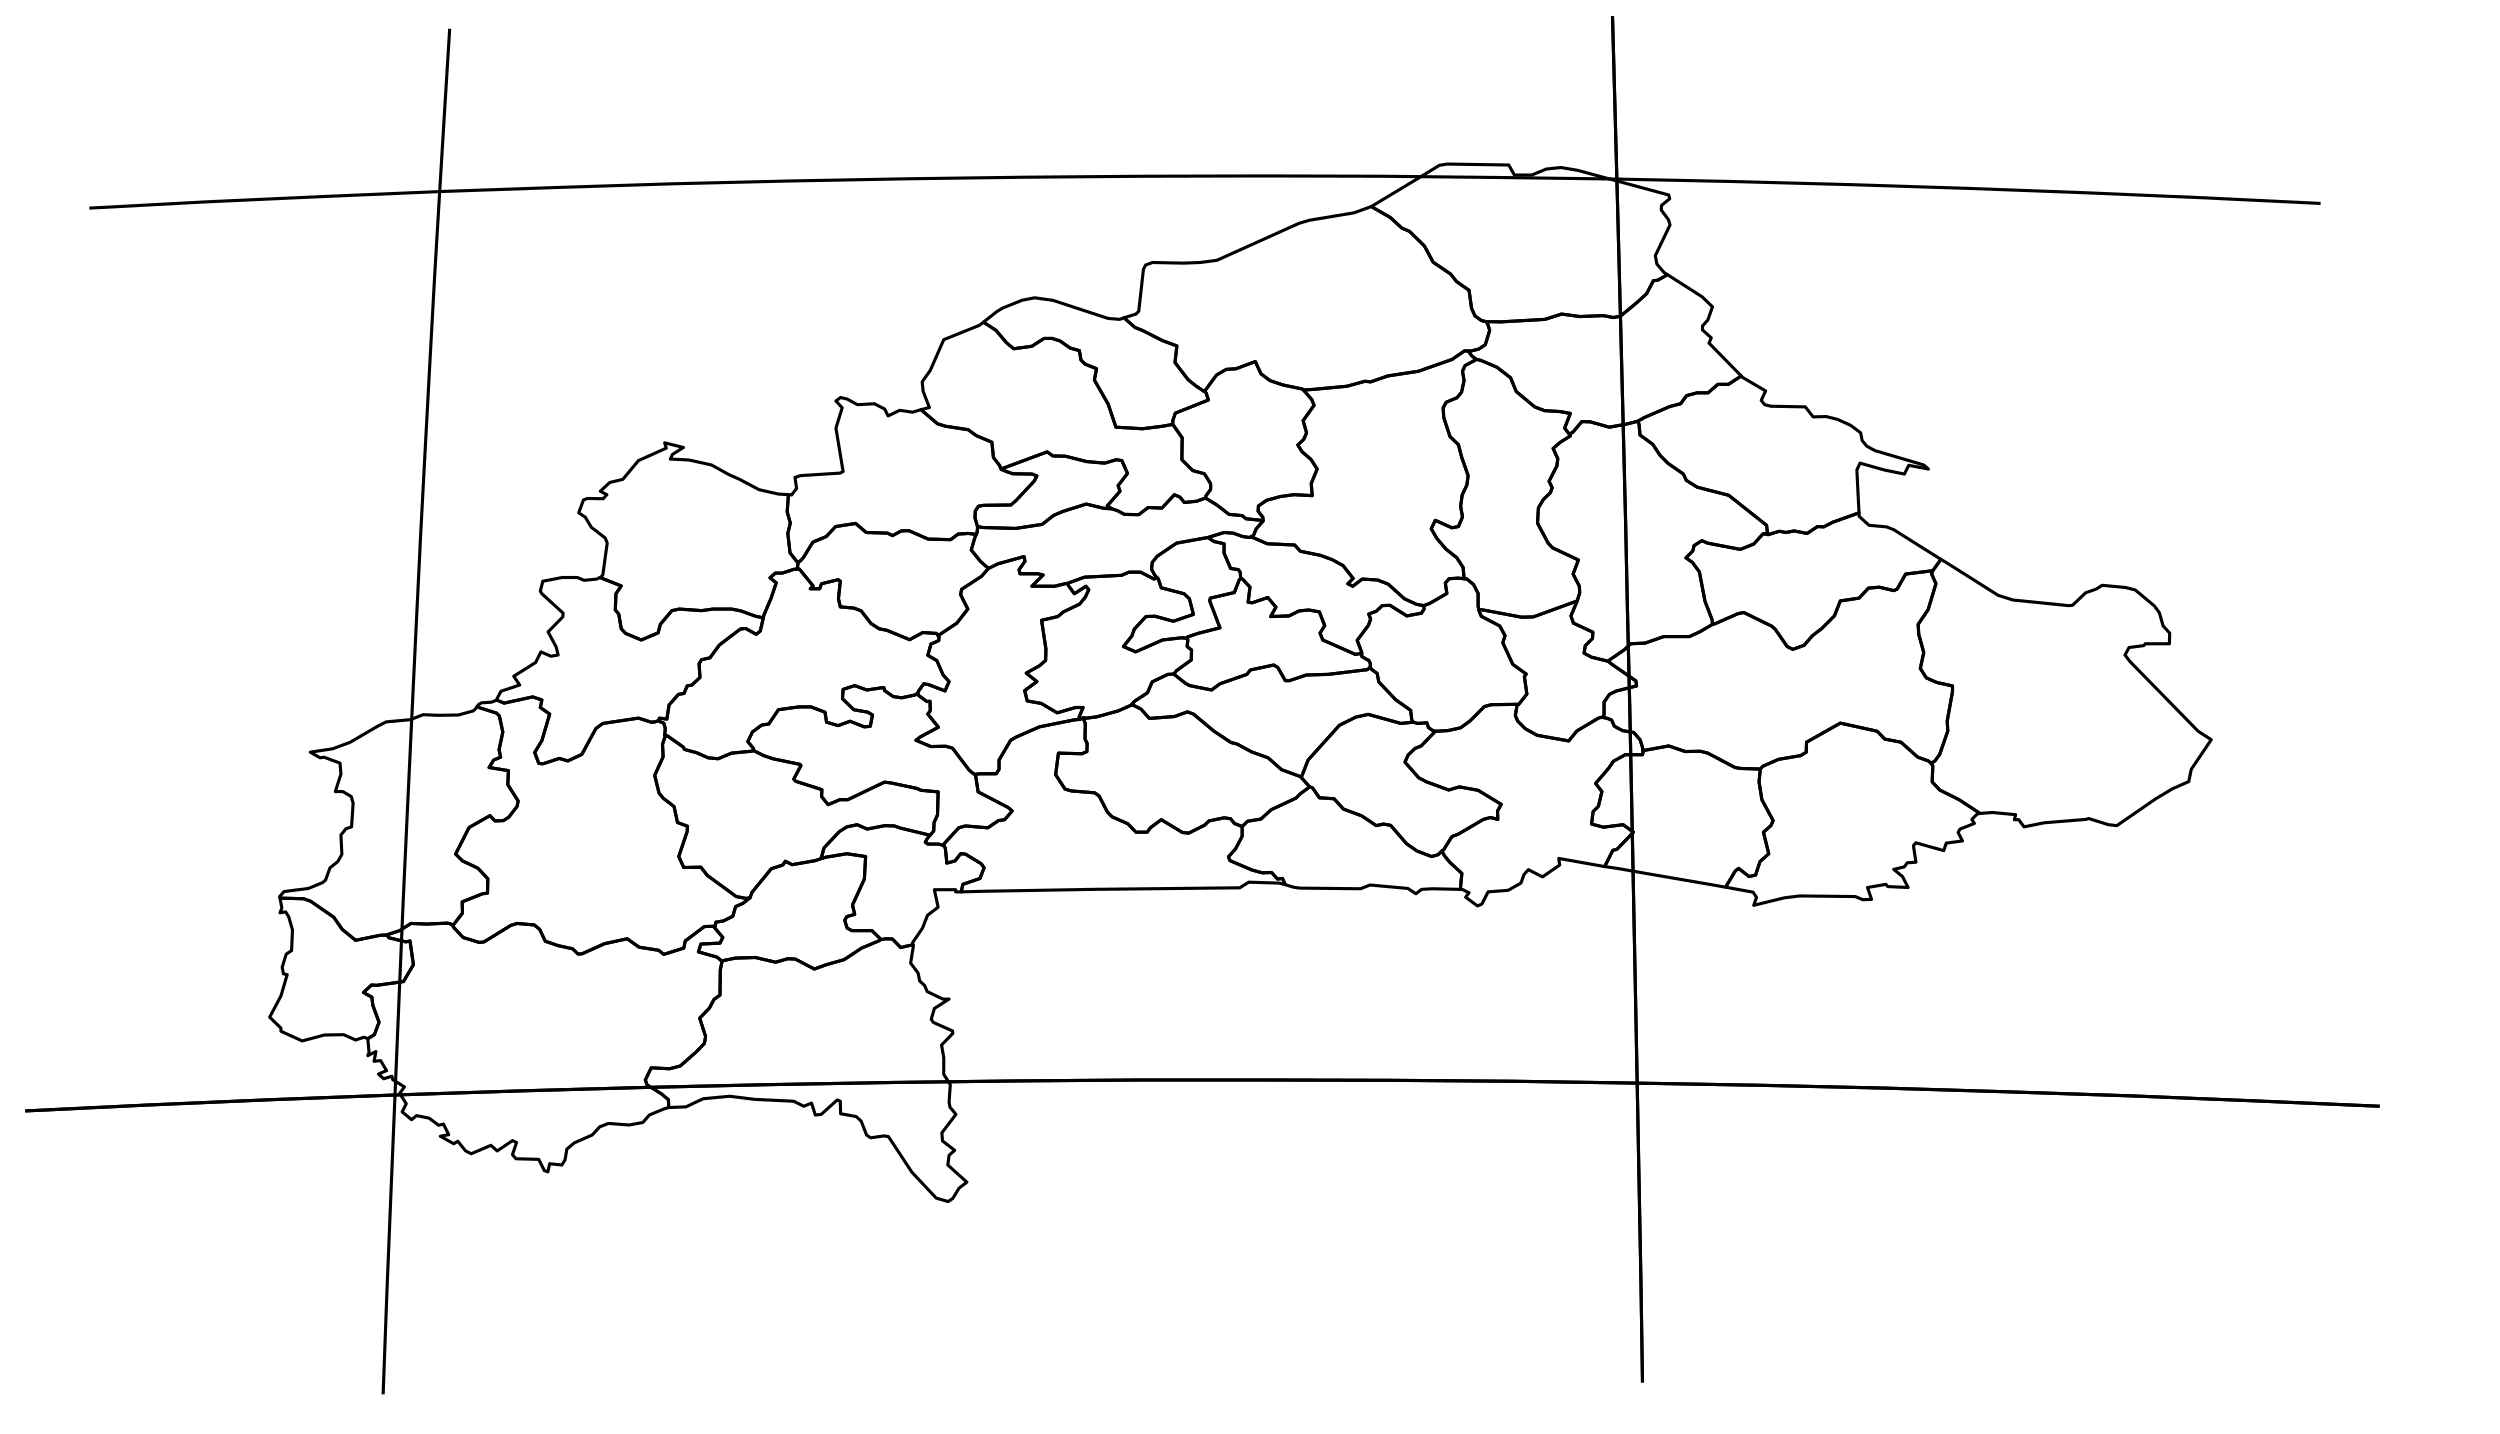 <?xml version="1.0" encoding="utf-8"?><!DOCTYPE svg  PUBLIC '-//W3C//DTD SVG 1.1//EN'  'http://www.w3.org/Graphics/SVG/1.1/DTD/svg11.dtd'><svg enable_background="new 0 0 800 459" height="459px" pretty_print="False" style="stroke-linejoin: round; stroke:#000; fill: none;" version="1.1" viewBox="0 0 800 459" width="800px" xmlns="http://www.w3.org/2000/svg" xmlns:xlink="http://www.w3.org/1999/xlink"><defs><style type="text/css"><![CDATA[path { fill-rule: evenodd; }]]></style></defs><g class="" id="bfa"><path d="M563.3,246.1L562.9,250.2L563.8,255.9L567.4,262.6L566.7,264.2L564.3,266.3L566.0,273.2L563.2,275.7L561.8,280.0L559.7,280.5L556.4,277.9L555.3,278.7L552.2,283.9L561.0,285.5L562.1,287.2L561.2,289.7L571.0,287.3L575.9,286.7L593.7,286.9L596.1,287.9L598.9,287.8L597.6,284.0L603.5,283.0L604.1,283.7L610.6,284.0L608.8,280.5L606.0,278.2L609.4,277.4L610.3,276.1L613.1,275.9L612.3,270.6L613.1,269.7L622.0,272.2L622.8,269.8L628.0,269.1L626.6,266.4L627.2,265.3L631.8,263.5L631.0,262.2L632.7,260.5L633.6,260.3L626.9,255.9L620.7,252.8L618.3,250.2L618.5,245.1L617.9,244.2L617.1,243.5L613.7,242.3L608.3,237.5L603.1,236.5L600.7,234.0L588.9,231.4L578.1,237.5L578.0,240.7L576.2,241.8L569.1,243.0L564.1,245.2L563.3,246.1Z " data-name="Kompienga"/><path d="M619.1,243.6L620.7,241.4L623.3,233.9L623.1,230.8L624.8,221.3L624.8,219.5L619.8,218.4L616.4,216.9L614.5,213.9L615.6,208.8L614.0,203.0L613.8,199.8L617.0,195.1L619.5,186.8L618.1,183.6L618.5,182.6L617.9,182.7L609.8,183.7L607.1,188.5L606.0,189.0L601.4,187.9L597.9,188.2L594.9,191.4L588.9,192.3L587.0,197.1L583.0,201.1L580.0,203.4L577.3,206.5L573.7,207.8L571.9,206.9L568.1,201.4L567.0,200.4L558.0,196.0L556.1,196.4L548.8,199.6L548.0,199.8L543.9,202.2L540.6,203.7L532.4,203.7L526.4,205.8L521.8,206.0L519.7,208.0L515.3,211.0L514.6,211.6L515.7,212.5L523.5,217.9L523.7,219.5L517.3,221.1L515.0,222.2L513.3,224.7L513.3,228.6L513.0,229.6L514.1,229.8L515.7,230.4L516.6,232.4L519.2,233.8L522.8,234.4L524.8,236.7L525.6,239.1L525.7,240.0L526.3,240.1L534.0,238.7L539.3,240.5L544.1,240.4L546.5,241.0L555.2,245.6L556.9,245.9L563.3,246.1L564.1,245.2L569.1,243.0L576.2,241.8L578.0,240.7L578.1,237.5L588.9,231.4L600.7,234.0L603.1,236.5L608.3,237.5L613.7,242.3L617.1,243.5L617.9,244.2L619.1,243.6Z " data-name="Gourma"/><path d="M158.8,224.1L157.3,224.7L154.1,224.9L153.2,225.4L152.6,226.2L158.9,228.2L159.8,229.1L160.9,234.3L159.7,239.9L160.2,242.3L158.0,243.2L156.5,245.6L162.7,246.6L162.5,251.1L165.8,256.3L165.5,258.0L162.8,261.5L161.1,262.6L158.4,262.7L156.8,261.0L150.1,264.8L145.8,273.3L148.0,275.5L152.9,277.8L156.1,281.2L156.0,285.8L154.4,286.0L147.9,288.6L148.0,292.2L145.2,295.8L144.8,296.1L145.3,296.9L148.2,300.0L153.4,301.6L154.9,301.4L163.5,296.1L165.5,295.5L171.0,296.0L172.7,297.4L174.5,301.2L178.6,302.6L183.2,303.6L185.0,305.3L186.3,305.2L193.4,302.0L200.7,300.4L204.5,303.1L210.8,304.1L212.4,305.4L218.8,303.4L219.3,301.1L225.4,296.5L228.8,296.4L229.1,295.1L231.5,294.7L234.5,293.2L235.4,290.1L237.7,289.1L240.0,287.3L238.8,287.5L235.6,286.9L226.3,280.1L224.3,277.5L218.8,277.6L217.2,274.1L219.9,266.1L220.0,264.4L216.8,263.2L215.7,258.1L212.2,255.4L210.9,253.8L209.5,248.1L212.2,242.2L212.0,238.2L212.6,236.4L213.1,235.3L212.7,235.4L212.9,233.1L212.4,231.4L211.1,230.9L210.8,230.6L209.6,231.0L208.4,231.1L204.3,229.8L192.9,231.5L190.7,233.1L186.2,241.4L181.7,243.5L179.0,242.7L173.8,244.4L172.4,244.3L171.1,240.8L173.4,237.0L175.9,228.5L172.9,226.4L173.4,224.0L170.5,223.0L161.3,225.0L158.9,224.0L158.8,224.1Z " data-name="Houet"/><path d="M152.1,226.9L151.4,227.5L146.7,228.8L140.3,228.9L135.4,228.7L131.3,230.3L123.6,231.0L121.0,232.3L112.1,237.5L106.5,239.6L99.3,240.7L102.4,242.5L103.7,242.3L108.8,244.2L109.1,247.7L107.3,253.3L109.7,253.3L112.4,254.9L113.0,257.0L112.5,264.6L110.7,265.2L109.1,267.2L109.4,273.4L108.1,275.7L105.6,277.7L104.2,281.6L103.3,282.4L98.7,284.3L90.9,285.3L89.5,286.9L89.6,287.4L97.2,287.6L99.4,288.4L106.8,293.5L109.5,297.4L113.8,300.9L121.6,299.3L123.7,299.2L127.9,297.8L131.5,295.5L136.5,295.7L143.2,295.4L144.3,295.7L144.8,296.1L145.2,295.8L148.0,292.2L147.9,288.6L154.4,286.0L156.0,285.8L156.1,281.2L152.9,277.8L148.0,275.5L145.8,273.3L150.1,264.8L156.8,261.0L158.4,262.7L161.1,262.6L162.8,261.5L165.5,258.0L165.8,256.3L162.5,251.1L162.7,246.6L156.5,245.6L158.0,243.2L160.2,242.3L159.7,239.9L160.9,234.3L159.8,229.1L158.9,228.2L152.6,226.2L152.1,226.9Z " data-name="Kénédougou"/><path d="M158.9,224.0L161.3,225.0L170.5,223.0L173.4,224.0L172.9,226.4L175.9,228.5L173.4,237.0L171.1,240.8L172.4,244.3L173.8,244.4L179.0,242.7L181.7,243.5L186.2,241.4L190.7,233.1L192.9,231.5L204.3,229.8L208.4,231.1L209.6,231.0L210.8,230.6L211.0,229.8L213.4,230.1L214.1,225.6L217.1,222.2L218.9,221.9L219.9,219.5L221.4,219.2L224.0,216.8L223.7,212.4L224.5,211.1L227.2,210.5L230.2,206.4L236.9,201.3L238.6,201.1L242.0,203.0L243.3,201.9L244.1,198.4L244.2,197.7L241.8,197.2L237.1,195.5L234.1,194.9L228.2,194.9L224.4,195.4L217.4,194.9L215.0,195.4L211.3,199.8L210.6,202.5L205.2,204.8L200.2,202.7L198.8,201.2L198.0,196.5L196.9,195.2L197.1,190.0L198.8,187.5L192.0,184.8L191.0,185.3L186.9,185.7L184.8,184.8L179.9,184.8L173.7,186.0L172.9,189.2L173.5,190.1L180.2,196.2L180.1,197.4L175.4,202.2L178.0,207.1L178.6,209.6L176.3,210.0L173.1,208.6L171.4,212.0L164.4,216.4L166.3,219.2L160.3,221.2L159.2,223.3L158.9,224.0Z " data-name="Banwa"/><path d="M192.0,184.8L198.8,187.5L197.1,190.0L196.9,195.2L198.0,196.5L198.8,201.2L200.2,202.7L205.2,204.8L210.6,202.5L211.3,199.8L215.0,195.4L217.4,194.9L224.4,195.4L228.2,194.9L234.1,194.9L237.1,195.5L241.8,197.2L244.2,197.7L244.5,196.7L246.8,191.3L248.4,186.5L246.4,184.9L248.1,183.4L250.3,183.4L254.0,182.2L255.1,182.1L255.4,180.0L254.9,179.6L252.8,176.9L252.1,170.7L252.9,167.4L251.9,163.8L252.3,158.3L249.1,158.1L242.9,156.7L236.7,153.4L233.3,151.9L227.7,148.8L220.5,147.2L214.5,146.9L215.2,145.4L218.7,143.2L212.7,141.7L213.2,143.4L204.3,147.4L199.3,153.4L195.1,154.4L192.1,157.2L194.2,158.3L193.0,159.6L188.0,159.5L186.7,160.0L185.2,164.1L187.3,165.5L189.2,168.7L193.7,172.2L194.3,173.8L192.9,184.0L192.1,184.8L192.0,184.8Z " data-name="Kossi"/><path d="M241.2,240.2L244.4,241.8L247.3,242.8L256.0,244.6L256.3,245.0L254.0,249.3L254.6,250.0L263.0,252.7L262.9,254.9L265.0,257.5L268.7,255.9L271.3,255.9L283.0,250.3L284.9,250.5L293.4,252.3L294.7,252.9L300.2,253.4L300.0,260.8L298.9,263.2L298.8,265.9L297.6,267.3L296.8,268.2L296.1,269.5L296.9,270.1L300.3,270.1L301.9,270.5L302.2,269.9L306.8,264.9L308.9,264.3L316.1,264.9L319.5,262.6L321.5,262.3L323.9,259.5L322.6,258.4L313.0,253.4L312.2,248.2L312.0,247.8L311.5,247.6L310.1,246.4L304.8,239.4L302.6,238.8L297.9,238.9L293.1,236.9L294.5,235.8L300.3,232.7L296.9,228.5L297.7,227.4L297.6,224.4L296.6,224.5L293.9,222.5L293.7,221.8L292.8,222.4L288.5,223.3L285.8,222.9L283.1,221.0L282.8,220.0L277.4,220.8L273.5,219.4L269.8,220.6L269.6,223.6L273.2,227.1L277.7,227.9L279.2,228.8L278.5,232.4L276.6,232.6L272.0,230.8L268.2,232.2L264.5,231.1L264.0,227.9L259.5,226.2L255.7,226.2L249.1,227.1L246.0,231.7L243.8,232.0L240.8,234.2L239.3,237.3L241.1,239.5L241.2,240.2Z " data-name="Balé"/><path d="M255.1,182.1L254.0,182.2L250.3,183.4L248.1,183.4L246.4,184.9L248.4,186.5L246.8,191.3L244.5,196.7L244.2,197.7L244.1,198.4L243.3,201.9L242.0,203.0L238.6,201.1L236.9,201.3L230.2,206.4L227.2,210.5L224.5,211.1L223.7,212.4L224.0,216.8L221.4,219.2L219.9,219.5L218.9,221.9L217.1,222.2L214.1,225.6L213.4,230.1L211.0,229.8L210.8,230.6L211.1,230.9L212.4,231.4L212.9,233.1L212.7,235.4L213.1,235.3L213.6,235.5L218.7,239.1L219.0,239.8L223.0,240.9L226.6,242.5L229.8,242.8L234.1,241.0L240.4,240.4L241.2,240.2L241.1,239.5L239.3,237.3L240.8,234.2L243.8,232.0L246.0,231.7L249.1,227.1L255.7,226.2L259.5,226.2L264.0,227.9L264.5,231.1L268.2,232.2L272.0,230.8L276.6,232.6L278.5,232.4L279.2,228.8L277.7,227.9L273.2,227.1L269.6,223.6L269.8,220.6L273.5,219.4L277.4,220.8L282.8,220.0L283.1,221.0L285.8,222.9L288.5,223.3L292.8,222.4L293.7,221.8L293.9,221.2L295.6,218.8L297.2,219.1L302.4,221.1L303.7,218.1L301.8,216.0L299.8,211.4L296.9,209.7L297.9,206.1L300.4,205.0L300.5,203.9L300.2,203.4L299.7,202.7L295.3,202.4L291.1,204.7L283.8,201.7L281.3,201.2L278.7,199.5L275.6,195.5L273.3,194.6L268.9,194.2L268.3,191.6L268.9,186.0L268.2,185.5L262.9,186.8L262.3,188.4L259.3,188.4L260.2,187.5L255.8,182.1L255.1,182.1Z " data-name="Mou Houn"/><path d="M438.8,66.1L444.9,69.6L448.6,73.0L451.0,74.0L455.8,78.7L458.6,83.9L464.2,87.7L466.1,90.1L470.1,92.9L470.9,98.7L472.0,101.1L474.1,102.6L475.5,102.9L480.3,103.0L494.4,102.2L499.7,100.5L505.6,101.3L513.0,101.0L516.3,101.6L518.5,101.2L523.6,97.0L526.9,94.0L529.1,89.8L530.4,89.7L533.6,87.9L532.5,87.2L530.2,84.5L529.7,81.8L534.4,72.0L533.9,70.3L531.6,67.2L531.7,65.7L534.3,63.6L534.0,62.4L504.8,54.5L499.5,53.6L494.8,54.1L490.2,56.0L484.6,56.0L482.8,52.8L463.1,52.5L460.6,52.9L454.4,56.7L438.8,66.1Z " data-name="Oudalan"/><path d="M474.1,102.6L472.0,101.1L470.9,98.7L470.1,92.9L466.1,90.1L464.2,87.7L458.6,83.9L455.8,78.7L451.0,74.0L448.6,73.0L444.9,69.6L438.8,66.1L438.8,66.1L433.3,68.1L418.9,70.5L415.6,71.5L389.4,83.3L384.1,84.0L378.7,84.2L368.8,84.0L366.6,84.8L365.9,86.2L364.4,99.6L363.5,100.5L359.7,101.7L363.2,104.8L365.5,105.7L372.0,109.0L376.6,110.7L376.0,116.0L380.2,121.5L382.7,123.5L385.4,125.3L389.3,120.0L392.4,118.2L395.5,118.0L401.7,115.7L403.5,119.6L406.4,121.8L410.6,123.2L416.8,124.5L417.1,124.8L420.3,124.6L431.0,123.6L436.8,122.0L438.6,122.2L444.1,120.3L453.9,118.8L464.7,115.0L468.6,112.3L469.9,112.3L470.8,112.3L473.2,111.7L475.3,110.3L476.7,105.7L476.1,103.8L475.5,102.9L474.1,102.6Z " data-name="Soum"/><path d="M255.4,180.0L255.1,182.1L255.8,182.1L260.2,187.5L259.3,188.4L262.3,188.4L262.9,186.8L268.2,185.5L268.9,186.0L268.3,191.6L268.9,194.2L273.3,194.6L275.6,195.5L278.7,199.5L281.3,201.2L283.8,201.7L291.1,204.7L295.3,202.4L299.7,202.7L300.2,203.4L306.2,199.4L309.7,194.9L307.4,190.3L307.7,188.6L314.1,184.4L316.3,181.9L313.8,179.7L310.8,176.0L311.9,172.2L312.4,171.0L309.8,170.7L306.6,170.9L304.2,172.7L297.0,172.5L290.8,169.8L288.4,169.9L285.6,171.4L284.0,170.6L277.2,170.4L273.8,167.5L267.4,168.5L264.4,171.7L260.1,173.5L257.1,178.4L256.1,179.5L255.4,180.0Z " data-name="Nayala"/><path d="M252.3,158.3L251.9,163.8L252.9,167.4L252.1,170.7L252.8,176.9L254.9,179.6L255.4,180.0L256.1,179.5L257.1,178.4L260.1,173.5L264.4,171.7L267.4,168.5L273.8,167.5L277.2,170.4L284.0,170.6L285.6,171.4L288.4,169.9L290.8,169.8L297.0,172.5L304.2,172.7L306.6,170.9L309.8,170.7L312.4,171.0L312.6,170.6L312.8,169.3L312.8,168.5L312.0,165.7L312.1,163.5L313.1,162.0L314.8,161.7L323.5,161.6L325.1,160.2L331.0,153.9L331.8,152.3L330.3,151.7L324.1,151.6L322.1,150.9L320.4,150.2L319.9,149.0L317.9,146.4L317.4,141.5L312.4,139.4L309.8,137.5L302.6,136.4L300.0,135.6L294.7,131.1L292.0,131.9L287.9,131.3L284.2,133.1L283.1,130.9L279.8,129.2L274.4,129.5L271.1,127.7L269.0,127.2L267.5,128.3L269.5,130.5L267.5,137.0L269.8,150.9L268.8,151.4L256.1,152.2L254.4,152.8L254.9,156.3L253.3,158.4L252.3,158.3Z " data-name="Sourou"/><path d="M416.8,124.5L410.6,123.2L406.4,121.8L403.5,119.6L401.7,115.7L395.5,118.0L392.4,118.2L389.3,120.0L385.4,125.3L385.9,125.6L386.7,128.0L376.1,132.2L375.3,134.6L375.3,135.8L378.3,140.1L378.2,147.1L381.7,150.6L385.4,151.6L387.4,154.8L387.4,156.6L385.9,158.7L385.7,159.4L386.3,159.7L389.4,161.6L393.3,164.6L397.5,165.0L398.7,166.0L403.5,166.5L404.2,166.7L404.1,165.5L402.6,163.6L402.7,161.9L405.3,160.1L409.7,158.9L414.0,158.3L419.9,158.6L419.6,154.7L421.5,150.1L419.5,147.0L416.7,144.6L415.3,142.4L417.2,140.6L418.1,138.5L417.0,134.6L420.5,129.7L419.8,127.9L417.1,124.8L416.8,124.5Z " data-name="Bam"/><path d="M341.6,186.7L341.9,187.4L343.8,190.0L347.5,187.6L348.4,188.7L347.3,191.1L345.5,193.3L340.3,195.8L338.5,197.3L333.3,198.5L334.7,207.7L334.6,211.3L332.7,213.0L328.4,215.4L331.8,218.1L327.9,221.0L328.7,224.3L333.2,225.1L338.3,228.1L344.2,226.4L346.6,226.4L345.3,229.5L345.6,230.2L346.6,229.7L347.8,229.8L350.9,229.4L357.8,227.5L361.9,225.7L362.1,225.4L363.2,224.3L367.2,221.7L368.7,218.2L373.7,215.8L375.6,215.7L376.5,214.6L381.2,211.2L381.3,208.0L379.9,206.9L380.1,204.7L379.5,204.2L378.0,204.1L372.0,204.8L363.4,208.6L359.5,206.9L362.2,203.5L363.0,201.3L366.7,197.3L369.6,197.2L375.5,198.8L381.9,196.6L380.6,191.6L378.9,190.0L371.6,188.1L370.6,185.1L370.2,184.8L369.3,185.3L365.0,183.1L361.2,183.1L358.9,184.1L347.0,184.7L342.6,186.3L341.6,186.7Z " data-name="Boulkiemdé"/><path d="M396.9,183.2L396.3,182.3L393.8,181.9L391.7,177.0L391.7,174.0L388.5,173.3L386.5,172.0L376.5,173.8L370.3,178.0L368.7,180.0L368.5,182.2L369.5,184.0L370.2,184.8L370.6,185.1L371.6,188.1L378.9,190.0L380.6,191.6L381.9,196.6L375.5,198.8L369.6,197.2L366.7,197.3L363.0,201.3L362.2,203.5L359.5,206.9L363.4,208.6L372.0,204.8L378.0,204.1L379.5,204.2L380.1,203.8L383.3,202.7L390.4,200.9L387.1,192.3L387.3,191.4L395.0,189.6L396.5,185.7L397.0,185.0L396.9,183.2Z " data-name="Kourwéogo"/><path d="M375.6,215.7L373.7,215.8L368.7,218.2L367.2,221.7L363.2,224.3L362.1,225.4L365.1,226.9L367.8,229.9L375.8,229.3L380.0,227.8L381.9,228.5L388.5,234.0L393.9,237.6L395.9,238.1L400.5,240.6L405.8,242.5L410.1,246.3L416.1,248.5L416.4,248.8L418.6,243.2L428.6,232.1L433.8,229.5L437.8,228.6L448.3,231.5L452.3,231.1L451.8,230.6L451.4,227.3L446.6,223.9L441.2,218.2L440.7,215.5L438.9,214.2L438.5,213.5L437.5,214.3L425.0,215.8L418.0,216.0L412.7,217.8L411.3,217.8L408.9,213.6L407.6,212.8L400.1,214.4L399.0,215.8L390.4,218.8L387.7,220.8L380.7,219.4L379.4,218.7L375.6,215.7Z " data-name="Bazéga"/><path d="M397.0,185.0L396.5,185.7L395.0,189.6L387.3,191.4L387.1,192.3L390.4,200.9L383.3,202.7L380.1,203.8L379.5,204.2L380.1,204.7L379.9,206.9L381.3,208.0L381.2,211.2L376.5,214.6L375.6,215.7L379.4,218.7L380.7,219.4L387.7,220.8L390.4,218.8L399.0,215.8L400.1,214.4L407.6,212.8L408.9,213.6L411.3,217.8L412.7,217.8L418.0,216.0L425.0,215.8L437.5,214.3L438.5,213.5L438.5,212.3L438.0,211.3L437.5,211.1L435.8,210.1L435.7,209.1L433.7,209.4L423.3,204.8L422.4,202.6L423.9,200.2L422.2,195.8L418.8,195.2L415.7,195.5L412.5,197.1L406.6,197.3L408.3,194.3L405.7,191.2L400.7,192.9L399.4,192.7L400.0,187.9L397.7,185.4L397.0,185.0Z " data-name="Kadiogo"/><path d="M386.5,172.0L388.5,173.3L391.7,174.0L391.7,177.0L393.8,181.9L396.3,182.3L396.9,183.2L397.0,185.0L397.7,185.4L400.0,187.9L399.4,192.7L400.7,192.9L405.7,191.2L408.3,194.3L406.6,197.3L412.5,197.1L415.7,195.5L418.8,195.2L422.2,195.8L423.9,200.2L422.4,202.6L423.3,204.8L433.7,209.4L435.7,209.1L435.8,208.9L434.3,204.9L437.9,200.1L438.6,198.1L438.0,196.5L440.4,195.6L442.3,193.8L444.8,193.7L450.2,197.1L454.9,196.2L455.7,194.9L455.6,193.8L453.3,193.4L449.4,191.6L444.2,186.9L440.8,185.6L435.9,185.3L432.9,187.6L431.3,186.8L433.0,185.1L429.8,181.0L426.3,179.1L422.5,177.7L416.1,176.4L414.3,174.4L405.5,174.0L401.6,172.3L400.3,171.8L399.8,172.0L397.7,171.7L394.6,170.6L391.7,170.4L386.5,172.0Z " data-name="Oubritenga"/><path d="M355.8,162.8L353.4,162.7L347.6,161.3L340.3,163.6L337.2,164.9L333.5,167.8L325.0,169.1L314.4,168.8L312.8,168.5L312.8,169.3L312.6,170.6L312.4,171.0L311.9,172.2L310.8,176.0L313.8,179.7L316.3,181.9L319.4,180.4L327.7,178.1L328.0,179.6L326.1,182.3L326.4,183.6L332.1,183.6L333.8,184.0L330.2,187.6L337.5,187.6L341.2,186.7L341.6,186.7L342.6,186.3L347.0,184.7L358.9,184.1L361.2,183.1L365.0,183.1L369.3,185.3L370.2,184.8L369.5,184.0L368.5,182.2L368.7,180.0L370.3,178.0L376.5,173.8L386.5,172.0L391.7,170.4L394.6,170.6L397.7,171.7L399.8,172.0L400.3,171.8L401.1,171.4L402.0,169.2L404.2,166.7L403.5,166.5L398.7,166.0L397.5,165.0L393.3,164.6L389.4,161.6L386.3,159.7L385.7,159.4L382.9,160.4L379.0,160.8L377.6,159.1L375.8,158.3L371.8,162.6L367.4,162.4L364.4,164.7L359.8,164.6L357.8,163.5L355.8,162.8Z " data-name="Passoré"/><path d="M320.4,150.2L322.1,150.9L324.1,151.6L330.3,151.7L331.8,152.3L331.0,153.9L325.1,160.2L323.5,161.6L314.8,161.7L313.1,162.0L312.1,163.5L312.0,165.7L312.8,168.5L314.4,168.8L325.0,169.1L333.5,167.8L337.2,164.9L340.3,163.6L347.6,161.3L353.4,162.7L355.8,162.8L354.3,161.9L358.4,157.2L357.8,155.4L360.8,151.5L359.0,147.4L357.3,147.1L353.5,148.2L347.7,147.7L341.0,146.0L336.9,145.9L335.1,144.6L321.1,149.8L320.4,150.2Z " data-name="Zondoma"/><path d="M316.3,181.9L314.1,184.4L307.7,188.6L307.4,190.3L309.7,194.9L306.2,199.4L300.2,203.4L300.5,203.9L300.4,205.0L297.9,206.1L296.9,209.7L299.8,211.4L301.8,216.0L303.7,218.1L302.4,221.1L297.2,219.1L295.6,218.8L293.9,221.2L293.7,221.8L293.9,222.5L296.6,224.5L297.6,224.4L297.7,227.4L296.9,228.5L300.3,232.7L294.5,235.8L293.1,236.9L297.9,238.9L302.6,238.8L304.8,239.4L310.1,246.4L311.5,247.6L312.0,247.8L313.7,247.6L318.8,247.6L319.7,246.2L319.7,243.2L323.4,236.9L325.3,235.8L332.6,232.6L343.5,230.4L345.6,230.2L345.3,229.5L346.6,226.4L344.2,226.4L338.3,228.1L333.2,225.1L328.7,224.3L327.9,221.0L331.8,218.1L328.4,215.4L332.7,213.0L334.6,211.3L334.7,207.7L333.3,198.5L338.5,197.3L340.3,195.8L345.5,193.3L347.3,191.1L348.4,188.7L347.5,187.6L343.8,190.0L341.9,187.4L341.6,186.7L341.2,186.7L337.5,187.6L330.2,187.6L333.8,184.0L332.1,183.6L326.4,183.6L326.1,182.3L328.0,179.6L327.7,178.1L319.4,180.4L316.3,181.9Z " data-name="Sanguié"/><path d="M346.6,229.7L345.6,230.2L343.5,230.4L332.6,232.6L325.3,235.8L323.4,236.9L319.7,243.2L319.7,246.2L318.8,247.6L313.7,247.6L312.0,247.8L312.2,248.2L313.0,253.4L322.6,258.4L323.9,259.5L321.5,262.3L319.5,262.6L316.1,264.9L308.9,264.3L306.8,264.9L302.2,269.9L301.9,270.5L302.5,271.4L303.0,276.2L305.6,275.5L307.4,273.2L308.9,273.3L314.0,276.4L314.9,277.7L313.6,281.1L308.1,283.0L307.6,285.4L315.0,285.2L349.4,284.6L396.7,284.1L399.6,282.3L409.5,282.6L410.5,282.9L411.3,283.1L410.4,281.1L408.8,281.3L406.9,279.2L403.9,279.3L400.6,278.4L393.6,275.4L393.1,274.2L395.4,271.6L397.5,267.6L397.5,265.1L397.5,264.5L395.0,263.5L393.8,262.0L391.7,261.7L386.9,262.7L385.4,264.1L380.4,266.6L378.4,266.4L371.6,262.3L368.1,264.9L367.1,266.3L363.5,266.3L360.9,263.6L355.9,261.4L354.4,259.9L351.7,254.7L350.3,253.7L342.8,253.1L340.8,252.5L337.8,247.9L338.7,241.0L346.2,241.2L347.8,240.5L347.9,237.9L347.2,236.5L347.3,231.6L346.6,229.7Z " data-name="Sissili"/><path d="M362.1,225.4L361.9,225.7L357.8,227.5L350.9,229.4L347.8,229.8L346.6,229.7L347.3,231.6L347.2,236.5L347.9,237.9L347.8,240.5L346.2,241.2L338.7,241.0L337.8,247.9L340.8,252.5L342.8,253.1L350.3,253.7L351.7,254.7L354.4,259.9L355.9,261.4L360.9,263.6L363.5,266.3L367.1,266.3L368.1,264.9L371.6,262.3L378.4,266.4L380.4,266.6L385.4,264.1L386.9,262.7L391.7,261.7L393.8,262.0L395.0,263.5L397.5,264.5L399.2,262.8L403.5,262.1L406.8,259.1L414.7,255.4L416.1,254.0L419.1,251.8L416.4,248.8L416.1,248.5L410.1,246.3L405.8,242.5L400.5,240.6L395.9,238.1L393.9,237.6L388.5,234.0L381.9,228.5L380.0,227.8L375.8,229.3L367.8,229.9L365.1,226.9L362.1,225.4Z " data-name="Ziro"/><path d="M314.7,103.1L318.7,105.7L322.1,109.7L324.4,111.6L330.2,110.8L334.1,108.3L336.7,108.3L339.2,109.1L342.5,111.4L345.4,112.2L345.9,115.2L347.2,116.5L350.9,118.0L350.2,121.6L354.6,129.3L357.1,136.7L365.6,137.2L372.0,136.4L375.3,135.8L375.3,134.6L376.1,132.2L386.7,128.0L385.9,125.6L385.4,125.3L382.7,123.5L380.2,121.5L376.0,116.0L376.6,110.7L372.0,109.0L365.5,105.7L363.2,104.8L359.7,101.7L358.3,102.2L354.6,101.9L336.9,96.1L331.1,95.3L327.0,96.1L320.8,98.6L319.0,99.7L314.7,103.1Z " data-name="Loroum"/><path d="M313.4,104.1L302.0,108.7L297.7,118.5L295.1,122.2L295.4,125.2L297.4,130.4L294.7,131.1L300.0,135.6L302.6,136.4L309.8,137.5L312.4,139.4L317.4,141.5L317.9,146.4L319.9,149.0L320.4,150.2L321.1,149.8L335.1,144.6L336.9,145.9L341.0,146.0L347.7,147.7L353.5,148.2L357.3,147.1L359.0,147.4L360.8,151.5L357.8,155.4L358.4,157.2L354.3,161.9L355.8,162.8L357.8,163.5L359.8,164.6L364.4,164.7L367.4,162.4L371.8,162.6L375.8,158.3L377.6,159.1L379.0,160.8L382.9,160.4L385.7,159.4L385.9,158.7L387.4,156.6L387.4,154.8L385.4,151.6L381.7,150.6L378.2,147.1L378.3,140.1L375.3,135.8L372.0,136.4L365.6,137.2L357.1,136.7L354.6,129.3L350.2,121.6L350.9,118.0L347.2,116.5L345.9,115.2L345.4,112.2L342.5,111.4L339.2,109.1L336.7,108.3L334.1,108.3L330.2,110.8L324.4,111.6L322.1,109.7L318.7,105.7L314.7,103.1L313.4,104.1Z " data-name="Yatenga"/><path d="M500.7,137.0L502.5,132.3L499.2,131.7L494.2,131.4L491.1,130.2L485.2,125.3L483.4,120.9L479.0,117.5L473.8,115.3L472.5,115.0L468.8,117.0L468.0,118.8L468.5,121.8L467.7,125.5L466.2,127.3L462.8,128.7L461.8,130.5L462.0,133.6L464.0,139.7L466.7,142.3L467.7,146.2L469.8,152.2L469.4,155.2L467.9,158.4L467.4,162.0L468.0,165.4L466.7,168.5L464.6,168.9L459.3,166.5L458.0,169.2L459.8,172.3L462.7,175.7L466.2,178.5L468.2,181.6L468.5,185.2L469.4,185.3L471.5,187.0L473.0,189.9L473.0,194.0L473.2,195.0L474.1,195.1L486.9,197.5L490.7,197.4L504.7,192.3L505.5,189.8L505.4,187.6L503.4,183.7L505.1,179.2L496.8,175.3L495.4,173.8L492.0,167.4L492.3,162.5L493.9,159.8L496.1,157.7L496.7,156.1L495.7,154.0L498.2,149.1L498.5,146.8L497.0,143.5L499.2,141.6L502.5,139.5L502.2,139.0L500.7,137.0Z " data-name="Namentenga"/><path d="M471.9,114.6L470.9,113.8L470.2,112.8L469.9,112.3L468.6,112.3L464.7,115.0L453.9,118.8L444.1,120.3L438.6,122.2L436.8,122.0L431.0,123.6L420.3,124.6L417.1,124.8L419.8,127.9L420.5,129.7L417.0,134.6L418.1,138.5L417.2,140.6L415.3,142.4L416.7,144.6L419.5,147.0L421.5,150.1L419.6,154.7L419.9,158.6L414.0,158.3L409.7,158.9L405.3,160.1L402.7,161.9L402.6,163.6L404.1,165.5L404.2,166.7L402.0,169.2L401.1,171.4L400.3,171.8L401.6,172.3L405.5,174.0L414.3,174.4L416.1,176.4L422.5,177.7L426.3,179.1L429.8,181.0L433.0,185.1L431.3,186.8L432.9,187.6L435.9,185.3L440.8,185.6L444.2,186.9L449.4,191.6L453.3,193.4L455.6,193.8L457.5,193.1L463.0,189.9L462.5,186.6L463.7,185.2L466.6,185.0L468.5,185.2L468.2,181.6L466.2,178.5L462.7,175.7L459.8,172.3L458.0,169.2L459.3,166.5L464.6,168.9L466.7,168.5L468.0,165.4L467.4,162.0L467.9,158.4L469.4,155.2L469.8,152.2L467.7,146.2L466.7,142.3L464.0,139.7L462.0,133.6L461.8,130.5L462.8,128.7L466.2,127.3L467.7,125.5L468.5,121.8L468.0,118.8L468.8,117.0L472.5,115.0L471.9,114.6Z " data-name="Sanmatenga"/><path d="M459.3,234.0L454.8,238.7L452.8,239.5L450.6,241.6L449.6,243.9L454.0,248.9L456.5,250.2L463.6,252.8L467.0,251.8L473.0,252.9L480.4,257.4L479.2,259.5L479.3,262.2L476.9,261.6L474.7,262.2L466.7,266.9L464.6,267.7L462.0,271.9L461.4,272.3L462.2,273.8L464.0,276.0L467.8,279.5L467.3,284.6L467.9,284.6L470.1,285.7L469.0,287.1L472.8,289.9L474.2,289.3L476.2,285.4L482.6,284.9L486.7,282.6L487.7,279.8L489.1,278.3L493.6,280.6L499.1,276.8L498.8,274.7L509.5,276.6L513.5,277.3L516.1,272.1L517.4,271.8L522.7,266.3L519.4,263.9L513.1,264.7L509.3,263.7L509.8,259.7L511.5,258.0L512.6,253.3L510.6,250.7L514.8,245.8L516.3,243.6L520.1,241.5L525.6,241.5L525.8,240.6L525.7,240.0L525.6,239.1L524.8,236.7L522.8,234.4L519.2,233.8L516.6,232.4L515.7,230.4L514.1,229.8L513.0,229.6L512.6,229.5L511.5,229.8L504.6,233.9L502.0,237.1L491.9,235.3L488.1,233.2L485.7,230.8L484.9,229.0L485.4,226.0L485.3,225.4L484.6,225.4L477.2,225.5L475.0,226.1L470.4,230.7L467.4,232.9L463.3,233.8L459.3,234.0Z " data-name="Boulgou"/><path d="M525.7,240.0L525.8,240.6L525.6,241.5L520.1,241.5L516.3,243.6L514.8,245.8L510.6,250.7L512.6,253.3L511.5,258.0L509.8,259.7L509.3,263.7L513.1,264.7L519.4,263.9L522.7,266.3L517.4,271.8L516.1,272.1L513.5,277.3L517.6,277.9L527.3,279.6L545.3,282.7L552.2,283.9L555.3,278.7L556.4,277.9L559.7,280.5L561.8,280.0L563.2,275.7L566.0,273.2L564.3,266.3L566.7,264.2L567.4,262.6L563.8,255.9L562.9,250.2L563.3,246.1L556.9,245.9L555.2,245.6L546.5,241.0L544.1,240.4L539.3,240.5L534.0,238.7L526.3,240.1L525.7,240.0Z " data-name="Koulpélogo"/><path d="M466.6,185.0L463.7,185.2L462.5,186.6L463.0,189.9L457.5,193.1L455.6,193.8L455.7,194.9L454.9,196.2L450.2,197.1L444.8,193.7L442.3,193.8L440.4,195.6L438.0,196.5L438.6,198.1L437.9,200.1L434.3,204.9L435.8,208.9L435.7,209.1L435.8,210.1L437.5,211.1L438.0,211.3L438.5,212.3L438.5,213.5L438.9,214.2L440.7,215.5L441.2,218.2L446.6,223.9L451.4,227.3L451.8,230.6L452.3,231.1L453.6,231.5L456.6,231.3L457.1,232.8L458.5,233.8L459.3,234.0L463.3,233.8L467.4,232.9L470.4,230.7L475.0,226.1L477.2,225.5L484.6,225.4L485.3,225.4L486.0,225.4L488.6,222.1L487.8,216.5L488.4,215.7L484.1,212.6L480.9,205.7L481.6,203.4L479.9,200.3L474.0,197.2L473.3,195.4L473.2,195.0L473.0,194.0L473.0,189.9L471.5,187.0L469.4,185.3L468.5,185.2L466.6,185.0Z " data-name="Ganzourgou"/><path d="M509.3,210.3L506.9,209.0L507.3,206.6L509.6,204.3L509.7,202.3L503.5,199.4L502.7,197.1L504.7,192.3L490.7,197.4L486.9,197.5L474.1,195.1L473.2,195.0L473.3,195.4L474.0,197.2L479.9,200.3L481.6,203.4L480.9,205.7L484.1,212.6L488.4,215.7L487.8,216.5L488.6,222.1L486.0,225.4L485.3,225.4L485.4,226.0L484.9,229.0L485.7,230.8L488.1,233.2L491.9,235.3L502.0,237.1L504.6,233.9L511.5,229.8L512.6,229.5L513.0,229.6L513.3,228.6L513.3,224.7L515.0,222.2L517.3,221.1L523.7,219.5L523.5,217.9L515.7,212.5L514.6,211.6L509.3,210.3Z " data-name="Kouritenga"/><path d="M419.1,251.8L416.1,254.0L414.7,255.4L406.8,259.1L403.5,262.1L399.2,262.8L397.5,264.5L397.5,265.1L397.5,267.6L395.4,271.6L393.1,274.2L393.6,275.4L400.6,278.4L403.9,279.3L406.9,279.2L408.8,281.3L410.4,281.1L411.3,283.1L413.9,283.9L415.9,284.2L435.4,284.4L438.4,283.2L450.5,284.3L453.1,286.0L454.9,284.6L458.3,284.4L467.3,284.6L467.8,279.5L464.0,276.0L462.2,273.8L461.4,272.3L460.2,273.5L458.1,274.1L453.4,272.3L450.1,270.0L445.0,264.1L442.7,263.7L440.4,264.2L435.8,261.1L429.9,258.9L426.9,255.6L422.2,255.3L420.0,252.1L419.1,251.8Z " data-name="Nahouri"/><path d="M416.4,248.8L419.1,251.8L420.0,252.1L422.2,255.3L426.9,255.6L429.9,258.9L435.8,261.1L440.4,264.2L442.7,263.7L445.0,264.1L450.1,270.0L453.4,272.3L458.1,274.1L460.2,273.5L461.4,272.3L462.0,271.9L464.6,267.7L466.7,266.9L474.7,262.2L476.9,261.6L479.3,262.2L479.2,259.5L480.4,257.4L473.0,252.9L467.0,251.8L463.6,252.8L456.5,250.2L454.0,248.9L449.6,243.9L450.6,241.6L452.8,239.5L454.8,238.7L459.3,234.0L458.5,233.8L457.1,232.8L456.6,231.3L453.6,231.5L452.3,231.1L448.3,231.5L437.8,228.6L433.8,229.5L428.6,232.1L418.6,243.2L416.4,248.8Z " data-name="Zoundwéogo"/><path d="M262.6,274.8L260.9,275.4L253.5,276.7L251.3,275.6L250.5,276.8L246.8,278.0L240.6,285.6L240.0,287.3L237.7,289.1L235.4,290.1L234.5,293.2L231.5,294.7L229.1,295.1L228.8,296.4L228.7,296.9L231.3,300.0L230.4,301.8L224.3,302.1L223.5,304.6L229.5,306.3L230.9,307.5L235.3,306.6L241.7,306.4L248.2,307.9L252.1,306.8L254.5,306.9L260.6,310.1L264.4,308.7L270.1,307.1L275.7,303.4L281.4,301.0L281.7,300.7L281.6,300.3L279.0,297.8L272.6,297.8L271.1,297.0L270.3,294.5L271.0,293.3L273.5,292.6L272.8,289.6L276.6,281.3L277.0,274.1L271.0,273.2L264.3,274.3L262.6,274.8Z " data-name="Bougouriba"/><path d="M262.6,274.8L264.3,274.3L271.0,273.2L277.0,274.1L276.6,281.3L272.8,289.6L273.5,292.6L271.0,293.3L270.3,294.5L271.1,297.0L272.6,297.8L279.0,297.8L281.6,300.3L281.7,300.7L283.6,300.4L285.6,300.5L288.2,303.2L292.2,302.3L292.0,301.7L295.2,297.0L296.8,292.9L300.2,290.3L299.0,284.7L305.8,284.7L305.8,285.4L307.6,285.4L308.1,283.0L313.6,281.1L314.9,277.7L314.0,276.4L308.9,273.3L307.4,273.2L305.6,275.5L303.0,276.2L302.5,271.4L301.9,270.5L300.3,270.1L296.9,270.1L296.1,269.5L296.8,268.2L297.6,267.3L296.9,267.1L288.2,265.0L286.2,264.3L283.2,264.2L277.5,265.3L274.3,263.9L271.0,264.6L268.6,266.1L263.7,271.3L262.9,274.2L262.6,274.8Z " data-name="Ioba"/><path d="M213.1,235.3L212.6,236.4L212.0,238.2L212.2,242.2L209.5,248.1L210.9,253.8L212.2,255.4L215.7,258.1L216.8,263.2L220.0,264.4L219.9,266.1L217.2,274.1L218.8,277.6L224.3,277.5L226.3,280.1L235.6,286.9L238.8,287.5L240.0,287.3L240.6,285.6L246.8,278.0L250.5,276.8L251.3,275.6L253.5,276.7L260.9,275.4L262.6,274.8L262.9,274.2L263.7,271.3L268.6,266.1L271.0,264.6L274.3,263.9L277.5,265.3L283.2,264.2L286.2,264.3L288.2,265.0L296.9,267.1L297.6,267.3L298.8,265.9L298.9,263.2L300.0,260.8L300.2,253.4L294.7,252.9L293.4,252.3L284.9,250.5L283.0,250.3L271.3,255.9L268.7,255.9L265.0,257.5L262.9,254.9L263.0,252.7L254.6,250.0L254.0,249.3L256.3,245.0L256.0,244.6L247.3,242.8L244.4,241.8L241.2,240.2L240.4,240.4L234.1,241.0L229.8,242.8L226.6,242.5L223.0,240.9L219.0,239.8L218.7,239.1L213.6,235.5L213.1,235.3Z " data-name="Tuy"/><path d="M90.2,290.6L89.6,292.1L91.4,291.8L92.4,293.4L93.6,297.6L93.3,304.2L91.6,305.3L90.3,309.5L90.7,311.6L91.9,311.9L89.9,318.7L86.3,325.5L89.9,329.0L89.9,330.0L96.7,333.1L103.8,331.2L110.0,331.1L113.8,332.8L116.5,331.9L117.7,332.4L119.8,331.1L121.3,327.1L119.3,321.7L119.0,319.1L116.3,317.6L118.9,315.2L120.6,315.3L129.1,314.1L132.3,308.7L131.2,301.1L129.9,301.4L124.5,300.1L123.7,299.2L121.6,299.3L113.8,300.9L109.5,297.4L106.8,293.5L99.4,288.4L97.2,287.6L89.6,287.4L90.2,290.6Z " data-name="Léraba"/><path d="M123.7,299.2L124.5,300.1L129.9,301.4L131.2,301.1L132.3,308.7L129.1,314.1L120.6,315.3L118.9,315.2L116.3,317.6L119.0,319.1L119.3,321.7L121.3,327.1L119.8,331.1L117.7,332.4L117.7,332.5L118.1,336.8L117.7,337.8L120.3,336.5L119.7,339.6L121.8,339.4L123.7,342.6L121.1,343.7L122.8,345.2L125.4,344.4L125.7,345.5L129.4,347.8L127.9,349.9L130.0,353.2L128.7,355.8L131.7,358.3L133.3,357.0L137.3,357.8L140.4,360.1L141.9,359.7L143.6,363.1L140.9,363.6L145.2,366.0L146.5,365.2L149.0,368.3L150.8,369.2L157.1,366.5L159.1,368.3L164.0,365.0L165.3,365.6L164.0,369.5L165.1,370.8L172.4,371.0L174.2,374.6L175.3,375.0L175.9,372.4L179.8,372.8L180.8,371.2L181.4,367.7L183.8,365.7L189.5,363.2L191.9,360.6L194.7,359.5L201.3,360.0L205.7,359.2L207.8,356.8L212.6,354.8L214.0,354.4L213.9,351.9L211.6,350.0L207.1,347.2L206.5,345.6L208.4,341.7L214.3,342.0L217.7,341.1L222.8,336.6L225.4,333.9L225.8,331.7L223.9,325.8L227.0,322.6L228.5,319.8L230.4,318.4L230.5,310.3L231.0,308.0L230.9,307.5L229.5,306.3L223.5,304.6L224.3,302.1L230.4,301.8L231.3,300.0L228.7,296.9L228.8,296.4L225.4,296.5L219.3,301.1L218.8,303.4L212.4,305.4L210.8,304.1L204.5,303.1L200.7,300.4L193.4,302.0L186.3,305.2L185.0,305.3L183.2,303.6L178.6,302.6L174.5,301.2L172.7,297.4L171.0,296.0L165.5,295.5L163.5,296.1L154.9,301.4L153.4,301.6L148.2,300.0L145.3,296.9L144.8,296.1L144.3,295.7L143.2,295.4L136.5,295.7L131.5,295.5L127.9,297.8L123.7,299.2Z " data-name="Komoé"/><path d="M281.7,300.7L281.4,301.0L275.7,303.4L270.1,307.1L264.4,308.7L260.6,310.1L254.5,306.9L252.1,306.8L248.2,307.9L241.7,306.4L235.3,306.6L230.9,307.5L231.0,308.0L230.5,310.3L230.4,318.4L228.5,319.8L227.0,322.6L223.9,325.8L225.8,331.7L225.4,333.9L222.8,336.6L217.7,341.1L214.3,342.0L208.4,341.7L206.5,345.6L207.1,347.2L211.6,350.0L213.9,351.9L214.0,354.4L214.2,354.4L219.5,354.2L225.0,351.6L233.5,350.8L241.5,351.8L254.0,352.4L257.2,354.0L259.7,353.0L260.9,356.8L262.8,356.6L267.9,352.0L268.9,352.4L269.0,356.4L274.0,357.3L275.6,358.8L277.3,363.2L278.6,364.1L282.8,363.5L284.3,363.7L291.8,375.1L299.6,383.4L303.4,384.5L304.9,383.5L306.9,380.2L309.4,378.3L303.3,372.8L303.7,369.7L305.5,368.1L301.6,365.1L301.4,362.5L305.9,356.6L304.0,354.3L303.7,352.7L304.1,347.1L302.0,343.8L302.0,338.4L301.3,334.4L304.9,330.7L304.8,329.9L298.7,327.2L298.0,326.2L299.0,322.7L303.7,319.7L301.7,319.7L296.7,317.3L295.9,315.4L294.3,313.9L293.8,311.4L291.4,308.2L292.3,302.6L292.2,302.3L288.2,303.2L285.6,300.5L283.6,300.4L281.7,300.7Z " data-name="Poni"/><path d="M565.6,170.7L565.3,168.1L553.2,158.5L543.1,155.9L539.6,153.7L538.7,151.7L533.8,148.3L531.2,145.7L528.9,142.2L524.8,139.2L524.5,135.8L524.1,134.8L520.5,135.7L515.0,136.7L508.9,135.0L506.2,134.9L503.4,138.2L502.2,139.0L502.5,139.5L499.2,141.6L497.0,143.5L498.5,146.8L498.2,149.1L495.7,154.0L496.7,156.1L496.1,157.7L493.9,159.8L492.3,162.5L492.0,167.4L495.4,173.8L496.8,175.3L505.1,179.2L503.4,183.7L505.4,187.6L505.5,189.8L504.7,192.3L502.7,197.1L503.5,199.4L509.7,202.3L509.6,204.3L507.3,206.6L506.9,209.0L509.3,210.3L514.6,211.6L515.3,211.0L519.7,208.0L521.8,206.0L526.4,205.8L532.4,203.7L540.6,203.7L543.9,202.2L548.0,199.8L547.9,198.4L545.6,192.4L543.8,183.0L541.6,180.0L539.5,178.5L541.7,176.3L542.1,174.6L544.6,173.0L546.4,173.8L556.9,175.8L561.2,174.1L564.1,170.9L564.5,170.8L565.6,170.7Z " data-name="Gnagna"/><path d="M615.2,175.3L606.0,169.5L603.7,168.6L598.1,168.1L594.9,165.2L594.9,164.1L586.5,167.1L583.6,168.6L581.6,168.5L578.3,170.7L574.1,169.9L571.5,170.4L569.4,170.0L565.8,171.1L564.5,170.8L564.1,170.9L561.2,174.1L556.9,175.8L546.4,173.8L544.6,173.0L542.1,174.6L541.7,176.3L539.5,178.5L541.6,180.0L543.8,183.0L545.6,192.4L547.9,198.4L548.0,199.8L548.8,199.6L556.1,196.4L558.0,196.0L567.0,200.4L568.1,201.4L571.9,206.9L573.7,207.8L577.3,206.5L580.0,203.4L583.0,201.1L587.0,197.1L588.9,192.3L594.9,191.4L597.9,188.2L601.4,187.9L606.0,189.0L607.1,188.5L609.8,183.7L617.9,182.7L618.5,182.6L621.1,179.0L621.1,179.0L615.2,175.3Z " data-name="Komondjari"/><path d="M556.6,119.7L546.9,109.8L547.6,108.1L544.8,105.6L544.8,104.3L546.5,102.4L548.0,98.2L544.7,95.0L533.6,87.9L530.4,89.7L529.1,89.8L526.9,94.0L523.6,97.0L518.5,101.2L516.3,101.6L513.0,101.0L505.6,101.3L499.7,100.5L494.4,102.2L480.3,103.0L475.5,102.9L476.1,103.8L476.7,105.7L475.3,110.3L473.2,111.7L470.8,112.3L469.9,112.3L470.2,112.8L470.9,113.8L471.9,114.6L472.5,115.0L473.8,115.3L479.0,117.5L483.4,120.9L485.2,125.3L491.1,130.2L494.2,131.4L499.2,131.7L502.5,132.3L500.7,137.0L502.2,139.0L503.4,138.2L506.2,134.9L508.9,135.0L515.0,136.7L520.5,135.7L524.1,134.8L526.2,133.6L534.3,130.1L537.8,129.2L539.7,126.6L543.1,125.7L546.6,125.7L549.7,123.0L553.1,123.0L557.2,120.3L556.6,119.7Z " data-name="Séno"/><path d="M557.2,120.3L553.1,123.0L549.7,123.0L546.6,125.7L543.1,125.7L539.7,126.6L537.8,129.2L534.3,130.1L526.2,133.6L524.1,134.8L524.5,135.8L524.8,139.2L528.9,142.2L531.2,145.7L533.8,148.3L538.7,151.7L539.6,153.7L543.1,155.9L553.2,158.5L565.3,168.1L565.6,170.7L564.5,170.8L565.8,171.1L569.4,170.0L571.5,170.4L574.1,169.9L578.3,170.7L581.6,168.5L583.6,168.6L586.5,167.1L594.9,164.1L594.7,160.5L594.2,150.4L595.2,148.2L603.0,150.4L609.4,151.7L610.8,148.9L617.1,150.1L615.6,148.8L600.0,144.2L597.4,142.8L595.9,141.0L595.4,138.5L592.2,136.1L588.0,134.2L584.4,133.3L580.2,133.4L577.7,130.2L566.7,130.0L564.7,129.5L563.6,128.1L565.0,125.1L557.5,120.7L557.2,120.3Z " data-name="Yagha"/><path d="M621.1,179.0L621.1,179.0L618.5,182.6L618.1,183.6L619.5,186.8L617.0,195.1L613.8,199.8L614.0,203.0L615.6,208.8L614.5,213.9L616.4,216.9L619.8,218.4L624.8,219.5L624.8,221.3L623.1,230.8L623.3,233.9L620.7,241.4L619.1,243.6L617.9,244.2L618.5,245.1L618.3,250.2L620.7,252.8L626.9,255.9L633.6,260.3L633.6,260.3L637.6,260.0L645.0,260.7L644.6,262.3L646.0,262.3L647.7,264.6L654.1,263.3L667.6,262.2L668.3,261.9L674.7,263.9L677.4,264.2L689.7,255.7L695.2,252.4L700.4,250.1L701.2,246.2L707.6,236.7L703.4,234.0L681.6,211.7L680.0,209.6L681.3,207.2L686.0,206.6L686.5,206.0L694.2,206.0L694.3,202.6L692.2,200.3L691.0,196.1L689.4,193.9L683.3,188.8L680.2,188.0L672.7,187.3L670.8,188.5L667.4,189.7L663.2,193.7L661.9,193.8L644.1,192.0L639.4,190.5L623.1,180.2L621.1,179.0Z " data-name="Tapoa"/></g><g class="" id="graticule"><path d="M8.1,355.5L47.4,353.6L86.8,351.9L126.4,350.4L166.0,349.1L205.6,348.0L245.3,347.1L285.1,346.4L324.9,345.9L364.7,345.6L404.5,345.6L444.3,345.7L484.2,346.0L523.9,346.6L563.7,347.3L603.4,348.2L643.0,349.4L682.6,350.7L722.1,352.3L761.5,354.0 "/><path d="M28.6,66.6L65.9,64.6L103.2,62.9L140.7,61.3L178.2,60.0L215.8,58.8L253.4,57.9L291.1,57.2L328.8,56.7L366.6,56.4L404.3,56.3L442.0,56.4L479.7,56.8L517.4,57.3L555.1,58.1L592.7,59.1L630.3,60.3L667.8,61.7L705.3,63.3L742.6,65.1 "/><path d="M525.6,442.4L525.1,410.0L524.5,378.1L523.9,346.6L523.3,315.5L522.7,284.9L522.1,254.8L521.5,225.2L520.8,196.0L520.2,167.3L519.5,139.1L518.8,111.4L518.1,84.1L517.4,57.3L516.7,31.0L516.0,5.2 "/><path d="M122.6,446.2L123.8,413.8L125.1,381.9L126.4,350.4L127.7,319.4L129.0,288.8L130.4,258.7L131.8,229.1L133.2,199.9L134.6,171.3L136.1,143.1L137.6,115.3L139.1,88.1L140.7,61.3L142.3,35.0L143.9,9.2 "/></g><g class="" id="graticule_1"><path d="M8.1,355.5L47.4,353.6L86.8,351.9L126.4,350.4L166.0,349.1L205.6,348.0L245.3,347.1L285.1,346.4L324.9,345.9L364.7,345.6L404.5,345.6L444.3,345.7L484.2,346.0L523.9,346.6L563.7,347.3L603.4,348.2L643.0,349.4L682.6,350.7L722.1,352.3L761.5,354.0 "/><path d="M525.6,442.4L525.1,410.0L524.5,378.1L523.9,346.6L523.3,315.5L522.7,284.9L522.1,254.8L521.5,225.2L520.8,196.0L520.2,167.3L519.5,139.1L518.8,111.4L518.1,84.1L517.4,57.3L516.7,31.0L516.0,5.2 "/></g></svg>